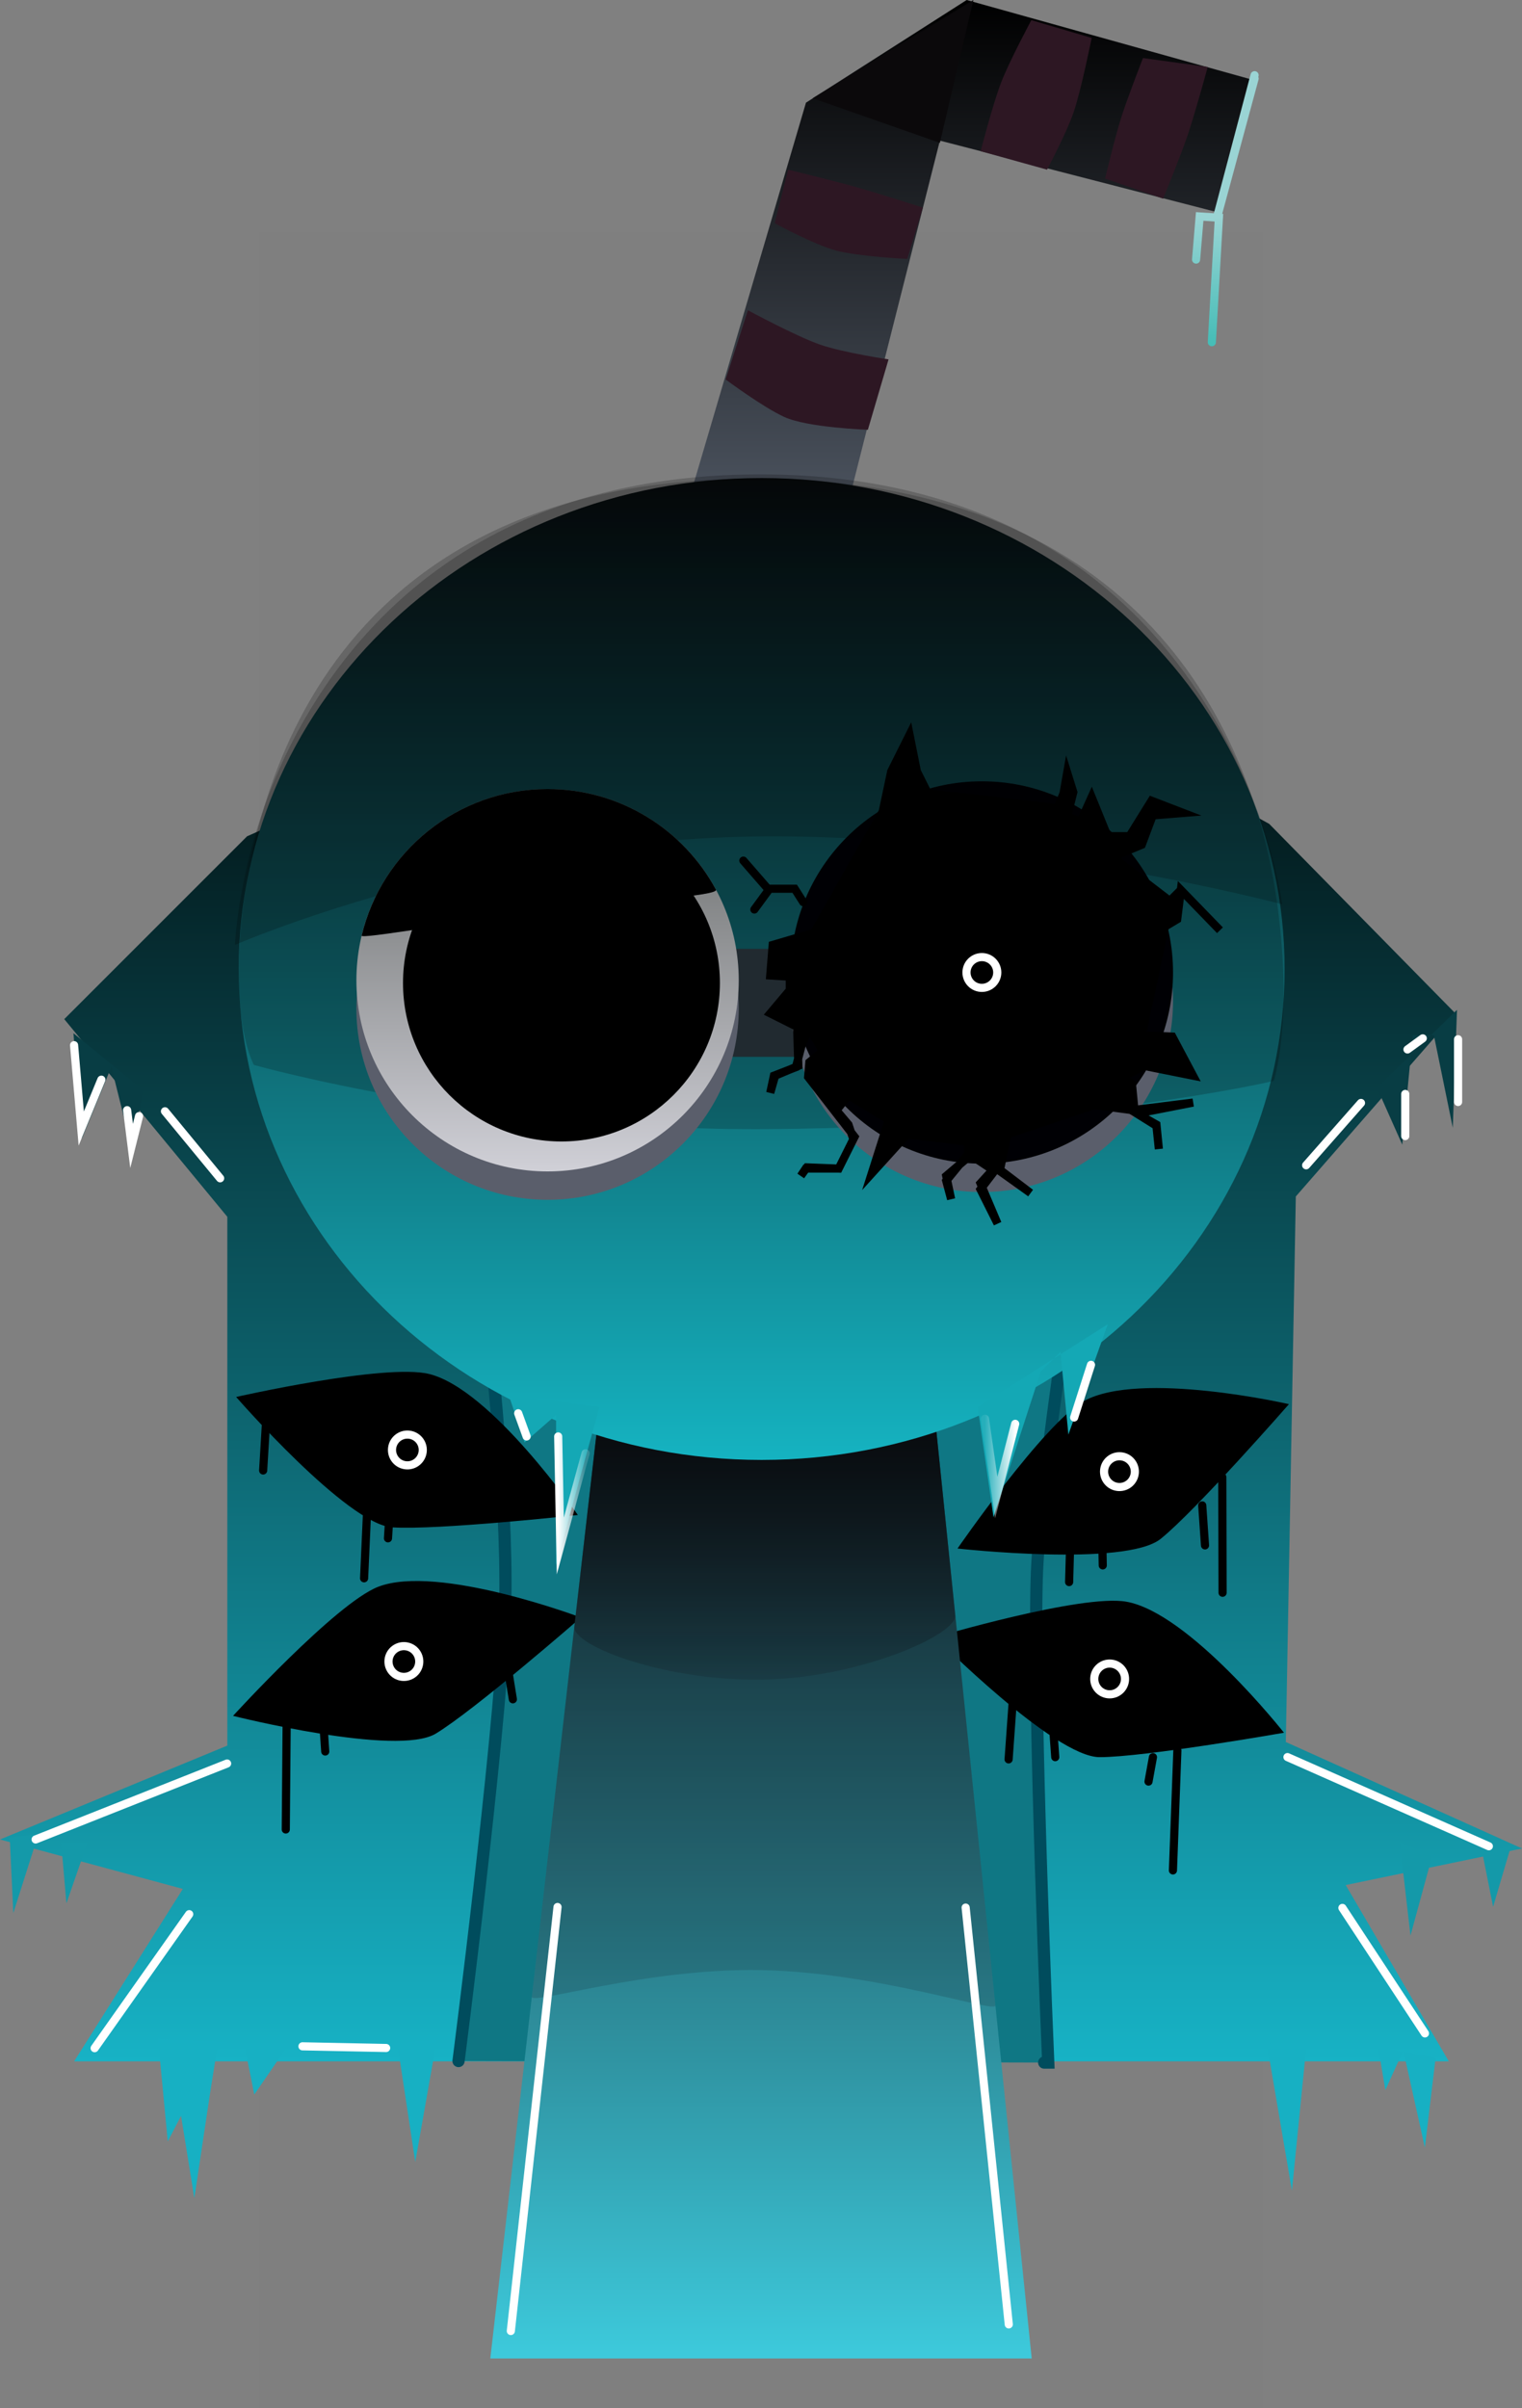 <svg version="1.1" xmlns="http://www.w3.org/2000/svg" xmlns:xlink="http://www.w3.org/1999/xlink" width="186.945" height="295.775" viewBox="0,0,186.945,295.775"><rect x="0" y="0" width="186.945" height="295.775" fill="#808080" stroke="none"/><defs><linearGradient x1="266.085" y1="17.837" x2="266.085" y2="82.812" gradientUnits="userSpaceOnUse" id="color-1"><stop offset="0" stop-color="#000000"/><stop offset="1" stop-color="#4f5763"/></linearGradient><linearGradient x1="294.842" y1="44.421" x2="294.842" y2="59.866" gradientUnits="userSpaceOnUse" id="color-2"><stop offset="0" stop-color="#9ad4d4"/><stop offset="1" stop-color="#46bdb7"/></linearGradient><linearGradient x1="240" y1="88.988" x2="240" y2="271.012" gradientUnits="userSpaceOnUse" id="color-3"><stop offset="0" stop-color="#000000"/><stop offset="1" stop-color="#17b2c5"/></linearGradient><linearGradient x1="240" y1="175.5" x2="240" y2="307.5" gradientUnits="userSpaceOnUse" id="color-4"><stop offset="0" stop-color="#0c070c"/><stop offset="1" stop-color="#3dcadc"/></linearGradient><linearGradient x1="240.469" y1="175.5" x2="240.469" y2="224.139" gradientUnits="userSpaceOnUse" id="color-5"><stop offset="0" stop-color="#000000"/><stop offset="1" stop-color="#0c070c" stop-opacity="0.14"/></linearGradient><linearGradient x1="240.077" y1="76.548" x2="240.077" y2="197.145" gradientUnits="userSpaceOnUse" id="color-6"><stop offset="0" stop-color="#070b0d"/><stop offset="1" stop-color="#15b3c1"/></linearGradient><linearGradient x1="213.785" y1="114.748" x2="213.785" y2="161.709" gradientUnits="userSpaceOnUse" id="color-7"><stop offset="0" stop-color="#666968"/><stop offset="1" stop-color="#d0d0d7"/></linearGradient><linearGradient x1="215.091" y1="200.986" x2="218.454" y2="200.986" gradientUnits="userSpaceOnUse" id="color-8"><stop offset="0" stop-color="#ffffff"/><stop offset="1" stop-color="#ffffff" stop-opacity="0.161"/></linearGradient><linearGradient x1="267.51" y1="196.926" x2="271.221" y2="196.926" gradientUnits="userSpaceOnUse" id="color-9"><stop offset="0" stop-color="#ffffff" stop-opacity="0.08"/><stop offset="1" stop-color="#ffffff"/></linearGradient></defs><g transform="translate(-146.527,-17.837)"><g data-paper-data="{&quot;isPaintingLayer&quot;:true}" fill-rule="nonzero" stroke-linejoin="miter" stroke-miterlimit="10" stroke-dasharray="" stroke-dashoffset="0" style="mix-blend-mode: normal"><path d="M178.409,313.613v-267.225c0,0 47.089,0 68.658,0c19.221,0 54.524,0 54.524,0v267.225z" fill-opacity="0.01" fill="#000000" stroke="none" stroke-width="0" stroke-linecap="butt"/><g stroke-linecap="round"><path d="M231.541,77.877l13.982,-47.429l19.739,-12.611l35.366,9.87l-4.661,16.175l-33.995,-8.773l-12.063,47.703z" fill="url(#color-1)" stroke="#000000" stroke-width="0"/><path d="M238.395,55.945c0,0 5.919,3.192 8.829,4.208c2.846,0.994 8.443,1.823 8.443,1.823l-2.54,8.643c0,0 -7.374,-0.242 -10.28,-1.577c-2.643,-1.213 -7.193,-4.599 -7.193,-4.599z" fill="#2d1723" stroke="#000000" stroke-width="0"/><path d="M243.33,38.673c0,0 5.7,1.394 8.334,2.136c2.864,0.806 8.217,2.525 8.217,2.525l-1.919,6.306c0,0 -6.048,-0.303 -8.735,-1.027c-2.738,-0.738 -7.541,-3.36 -7.541,-3.36z" fill="#2d1723" stroke="#000000" stroke-width="0"/><path d="M280.615,22.498c0,0 -1.261,6.309 -2.208,9.103c-0.875,2.581 -3.275,7.072 -3.275,7.072l-8.152,-2.266c0,0 1.471,-5.741 2.536,-8.493c1.008,-2.605 3.692,-7.604 3.692,-7.604z" fill="#2d1723" stroke="#000000" stroke-width="0"/><path d="M294.871,26.062c0,0 -1.553,5.688 -2.486,8.44c-0.893,2.635 -2.997,7.735 -2.997,7.735l-7.128,-2.467c0,0 1.202,-5.009 1.983,-7.491c0.772,-2.452 2.677,-7.313 2.677,-7.313z" fill="#2d1723" stroke="#000000" stroke-width="0"/><path d="M266.085,17.837l-4.112,17.546l-15.631,-5.482z" fill="#0b090b" stroke="#000000" stroke-width="0"/><path d="M231.541,77.877l13.982,-47.429l19.739,-12.611l35.366,9.87l-4.661,16.175l-33.995,-8.773l-12.063,47.703z" fill="none" stroke="#000000" stroke-width="0"/><path d="M300.626,27.487l-4.727,17.468l4.727,-17.879" fill="none" stroke="#9ad4d4" stroke-width="1"/><path d="M293.441,49.716l0.441,-5.296l2.359,0.153l-0.866,15.293" fill="none" stroke="url(#color-2)" stroke-width="1"/></g><g stroke-linecap="round"><path d="M302.421,119.025l22.88,23.288l-19.611,22.471l-1.226,67.005l29.008,13.074l-21.654,4.494l12.666,21.654c0,0 -85.42,0 -116.59,0c-20.869,0 -52.262,0 -52.262,0l13.353,-21.181l-22.457,-6.07l27.92,-11.532v-64.944l-20.03,-24.278l22.457,-22.457l71.014,-31.562z" fill="url(#color-3)" stroke="#000000" stroke-width="0"/><path d="M202.848,270.969c0,0 4.954,-38.489 5.68,-54.395c0.553,-12.116 -1.697,-32.805 -1.697,-32.805l70.855,-5.038c0,0 -3.549,23.031 -3.823,33.09c-0.443,16.302 1.418,59.337 1.418,59.337l-0.495,0.001" fill="#0f7784" stroke="#004c5d" stroke-width="1.5"/><path d="M164.084,151.721l-1.293,7.501l-2.587,-10.347l-3.621,8.795l-1.035,-12.933" fill="#083d44" stroke="#004c5d" stroke-width="0"/><path d="M325.488,141.866l-0.517,14.485l-2.328,-11.381h-2.587l-1.293,13.451l-3.104,-6.984" fill="#083d44" stroke="#004c5d" stroke-width="0"/><path d="M151.252,243.087l-3.089,9.709l-0.441,-9.267" fill="#1499a9" stroke="#004c5d" stroke-width="0"/><path d="M157.294,244.093l-2.609,7.502l-0.652,-7.502" fill="#1499a9" stroke="#004c5d" stroke-width="0"/><path d="M181.886,269.085l-4.126,6.002l-1.125,-5.626l-3.376,-0.375l-0.906,5.68l-1.957,13.046l-1.631,-10.111l-1.631,3.146l-1.2,-12.605" fill="#17b0c3" stroke="#004c5d" stroke-width="0"/><path d="M200.181,268.36l-2.648,15.004l-2.207,-14.563" fill="#17b0c3" stroke="#004c5d" stroke-width="0"/><path d="M322.423,245.853l-2.648,9.709l-1.324,-11.474" fill="#1499a9" stroke="#004c5d" stroke-width="0"/><path d="M332.132,244.529l-2.207,7.502l-1.324,-6.62" fill="#1499a9" stroke="#004c5d" stroke-width="0"/><path d="M322.864,270.566l-1.324,11.033l-2.648,-11.915l-2.207,4.854l-0.883,-5.296" fill="#17b0c3" stroke="#004c5d" stroke-width="0"/><path d="M306.977,269.243l-1.765,17.652l-3.089,-18.094" fill="#17b0c3" stroke="#004c5d" stroke-width="0"/><path d="M329.4,244.59l-24.736,-10.949" fill="none" stroke="#ffffff" stroke-width="1"/><path d="M311.412,252.165l10.138,15.41" fill="none" stroke="#ffffff" stroke-width="1"/><path d="M150.902,243.757l23.52,-9.327" fill="none" stroke="#ffffff" stroke-width="1"/><path d="M158.151,269.392l11.617,-16.457" fill="none" stroke="#ffffff" stroke-width="1"/><path d="M193.954,269.369l-10.275,-0.206" fill="none" stroke="#ffffff" stroke-width="1"/><path d="M173.566,162.552l-6.776,-8.228" fill="none" stroke="#ffffff" stroke-width="1"/><path d="M158.978,150.441l-2.471,6.001l-0.882,-10.236" fill="none" stroke="#ffffff" stroke-width="1"/><path d="M163.606,154.919l-0.915,3.659l-0.549,-4.391" fill="none" stroke="#ffffff" stroke-width="1"/><path d="M306.959,160.955l6.736,-7.655" fill="none" stroke="#ffffff" stroke-width="1"/><path d="M319.132,152.195v5.173" fill="none" stroke="#ffffff" stroke-width="1"/><path d="M325.62,153.181v-7.705" fill="none" stroke="#ffffff" stroke-width="1"/><path d="M319.406,146.731l1.875,-1.364" fill="none" stroke="#ffffff" stroke-width="1"/></g><g><path d="M261.41,218.918c0,0 17.969,-5.33 23.459,-4.364c7.756,1.364 19.367,16.094 19.367,16.094c0,0 -17.066,3.001 -22.64,3.001c-5.574,0 -20.185,-14.73 -20.185,-14.73z" fill="#000000" stroke="none" stroke-width="0" stroke-linecap="butt"/><path d="M270.412,233.921l0.546,-7.638" fill="none" stroke="#000000" stroke-width="1" stroke-linecap="round"/><path d="M275.868,229.829l0.273,3.819" fill="none" stroke="#000000" stroke-width="1" stroke-linecap="round"/><path d="M287.597,236.649l0.546,-3.001" fill="none" stroke="#000000" stroke-width="1" stroke-linecap="round"/><path d="M291.143,232.83l-0.546,14.73" fill="none" stroke="#000000" stroke-width="1" stroke-linecap="round"/><path d="M280.933,224.043c0,-1.044 0.846,-1.89 1.89,-1.89c1.044,0 1.89,0.846 1.89,1.89c0,1.044 -0.846,1.89 -1.89,1.89c-1.044,0 -1.89,-0.846 -1.89,-1.89z" fill="none" stroke="#ffffff" stroke-width="1" stroke-linecap="butt"/></g><g><path d="M264.138,208.024c0,0 10.65,-15.423 15.531,-18.115c6.896,-3.803 25.178,0.384 25.178,0.384c0,0 -11.409,13.043 -15.75,16.539c-4.341,3.497 -24.96,1.191 -24.96,1.191z" fill="#000000" stroke="none" stroke-width="0" stroke-linecap="butt"/><path d="M277.948,208.409l-0.102,3.737" fill="none" stroke="#000000" stroke-width="1" stroke-linecap="round"/><path d="M281.922,207.292l0.055,2.803" fill="none" stroke="#000000" stroke-width="1" stroke-linecap="round"/><path d="M294.196,202.726l0.34,4.913" fill="none" stroke="#000000" stroke-width="1" stroke-linecap="round"/><path d="M296.658,199.249l0.038,14.207" fill="none" stroke="#000000" stroke-width="1" stroke-linecap="round"/><path d="M282.556,199.768c-0.655,-0.813 -0.527,-2.003 0.286,-2.658c0.813,-0.655 2.003,-0.527 2.658,0.286c0.655,0.813 0.527,2.003 -0.286,2.658c-0.813,0.655 -2.003,0.527 -2.658,-0.286z" fill="none" stroke="#ffffff" stroke-width="1" stroke-linecap="butt"/></g><g><path d="M175.532,189.41c0,0 18.278,-4.146 23.694,-2.825c7.651,1.867 18.276,17.323 18.276,17.323c0,0 -17.226,1.881 -22.788,1.517c-5.562,-0.364 -19.182,-16.015 -19.182,-16.015z" fill="#000000" stroke="none" stroke-width="0" stroke-linecap="butt"/><path d="M179.344,190.132l-0.495,8.308" fill="none" stroke="#000000" stroke-width="1" stroke-linecap="round"/><path d="M191.698,201.611l-0.45,10.07" fill="none" stroke="#000000" stroke-width="1" stroke-linecap="round"/><path d="" fill="none" stroke="#000000" stroke-width="1" stroke-linecap="round"/><path d="M194.394,203.318l-0.211,3.453" fill="none" stroke="#000000" stroke-width="1" stroke-linecap="round"/><path d="M194.679,195.797c0.068,-1.042 0.968,-1.831 2.01,-1.763c1.042,0.068 1.831,0.968 1.763,2.01c-0.068,1.042 -0.968,1.831 -2.01,1.763c-1.042,-0.068 -1.831,-0.968 -1.763,-2.01z" fill="none" stroke="#ffffff" stroke-width="1" stroke-linecap="butt"/></g><g><path d="M175.153,228.577c0,0 12.632,-13.846 17.831,-15.856c7.346,-2.839 24.897,3.775 24.897,3.775c0,0 -13.063,11.386 -17.835,14.265c-4.773,2.88 -24.893,-2.184 -24.893,-2.184z" fill="#000000" stroke="none" stroke-width="0" stroke-linecap="butt"/><path d="M181.741,228.867l-0.113,13.664" fill="none" stroke="#000000" stroke-width="1" stroke-linecap="round"/><path d="M186.249,229.588l0.227,3.365" fill="none" stroke="#000000" stroke-width="1" stroke-linecap="round"/><path d="" fill="none" stroke="#000000" stroke-width="1" stroke-linecap="round"/><path d="M208.894,222.65l0.627,3.892" fill="none" stroke="#000000" stroke-width="1" stroke-linecap="round"/><path d="M194.516,222.879c-0.539,-0.894 -0.252,-2.056 0.642,-2.595c0.894,-0.539 2.056,-0.252 2.595,0.642c0.539,0.894 0.252,2.056 -0.642,2.595c-0.894,0.539 -2.056,0.252 -2.595,-0.642z" fill="none" stroke="#ffffff" stroke-width="1" stroke-linecap="butt"/></g><g><path d="M206.75,307.5l15.143,-131.842l37.783,-0.158l13.574,132z" fill="url(#color-4)" stroke="#000000" stroke-width="0" stroke-linecap="butt"/><path d="M211.853,263.072c2.786,-24.254 10.04,-87.414 10.04,-87.414l37.783,-0.158c0,0 6.614,64.316 9.115,88.636c0.109,1.062 -14.404,-4.065 -28.803,-4.332c-14.185,-0.263 -28.259,4.35 -28.135,3.269z" fill-opacity="0.14" fill="#0c070c" stroke="#000000" stroke-width="0" stroke-linecap="butt"/><path d="M217.077,217.59c2.511,-21.859 4.816,-41.932 4.816,-41.932l37.783,-0.158c0,0 1.982,19.276 4.187,40.714c0.241,2.347 -11.326,7.513 -23.018,7.901c-11.961,0.397 -24.054,-4.039 -23.768,-6.525z" fill="url(#color-5)" stroke="#000000" stroke-width="0" stroke-linecap="butt"/><path d="M215.008,252.053l-5.737,52.074" fill="none" stroke="#ffffff" stroke-width="1" stroke-linecap="round"/><path d="M270.433,303.316l-5.296,-51.192" fill="none" stroke="#ffffff" stroke-width="1" stroke-linecap="round"/></g><g><path d="M175.84,136.846c0,-33.302 28.76,-60.298 64.237,-60.298c35.477,0 64.237,26.996 64.237,60.298c0,33.302 -28.76,60.298 -64.237,60.298c-35.477,0 -64.237,-26.996 -64.237,-60.298z" fill="url(#color-6)" stroke="#000000" stroke-width="0" stroke-linecap="butt"/><path d="M230.483,147.635v-13.259h17.795v13.259z" fill="#29353c" stroke="none" stroke-width="0" stroke-linecap="butt"/><path d="M177.712,148.632c0,0 -2.349,-4.15 -1.788,-14.211c1.256,-22.513 13.282,-58.799 65.456,-57.773c44.83,0.934 59.198,30.444 62.103,52.791c1.837,14.129 -0.491,21.153 -0.491,21.153c0,0 -23.488,5.582 -61.883,5.92c-34.395,0.303 -63.397,-7.88 -63.397,-7.88z" fill-opacity="0.201" fill="#000000" stroke="none" stroke-width="0" stroke-linecap="butt"/><path d="M190.304,141.718c0,-12.968 10.513,-23.481 23.481,-23.481c12.968,0 23.481,10.513 23.481,23.481c0,12.968 -10.513,23.481 -23.481,23.481c-12.968,0 -23.481,-10.513 -23.481,-23.481z" fill="#5a5e6b" stroke="#000000" stroke-width="0" stroke-linecap="butt"/><path d="M267.129,164.245c-12.968,0 -23.481,-10.513 -23.481,-23.481c0,-12.968 10.513,-23.481 23.481,-23.481c12.968,0 23.481,10.513 23.481,23.481c0,12.968 -10.513,23.481 -23.481,23.481z" data-paper-data="{&quot;index&quot;:null}" fill="#5a5e6b" stroke="#000000" stroke-width="0" stroke-linecap="butt"/><path d="M190.304,138.229c0,-12.968 10.513,-23.481 23.481,-23.481c12.968,0 23.481,10.513 23.481,23.481c0,12.968 -10.513,23.481 -23.481,23.481c-12.968,0 -23.481,-10.513 -23.481,-23.481z" fill="url(#color-7)" stroke="#000000" stroke-width="0" stroke-linecap="butt"/><path d="M267.129,160.756c-12.968,0 -23.481,-10.513 -23.481,-23.481c0,-12.968 10.513,-23.481 23.481,-23.481c12.968,0 23.481,10.513 23.481,23.481c0,12.968 -10.513,23.481 -23.481,23.481z" data-paper-data="{&quot;index&quot;:null}" fill="#000004" stroke="#000000" stroke-width="0" stroke-linecap="butt"/><path d="M190.947,132.75c2.468,-10.325 11.757,-18.002 22.838,-18.002c8.94,0 16.713,4.996 20.68,12.349c0.419,0.777 -10.358,1.378 -21.037,2.682c-11.321,1.383 -22.592,3.438 -22.481,2.97z" fill="#000000" stroke="#000000" stroke-width="0" stroke-linecap="butt"/><path d="M175.388,133.885c0,0 0.392,-10.598 5.774,-22.324c7.622,-16.604 24.713,-36.01 60.217,-35.449c55.927,0.884 62.639,52.791 62.639,52.791c0,0 -32.098,-8.519 -63.51,-8.341c-35.013,0.198 -65.12,13.323 -65.12,13.323z" fill-opacity="0.201" fill="#000000" stroke="none" stroke-width="0" stroke-linecap="butt"/><path d="M245.187,128.64l-1.051,-1.651h-3.302l-3.002,-3.452" fill="none" stroke="#000000" stroke-width="1" stroke-linecap="round"/><path d="M240.834,127.289l-1.651,2.252" fill="none" stroke="#000000" stroke-width="1" stroke-linecap="round"/><path d="M254.943,117.532l1.051,-4.953l2.252,-4.503l0.901,4.503l1.351,2.702l15.911,1.801l0.75,-1.801l0.45,-2.552l0.75,2.402l-0.75,3.002l1.651,0.6l1.351,-3.002l1.951,4.803h2.702l2.702,-4.353l3.903,1.501l-3.753,0.3l-1.351,3.602l-3.602,1.501l7.055,5.404l1.351,-1.351l4.803,4.953l-4.803,-4.953l-0.45,3.602l-1.501,0.901l-2.852,13.359l3.753,0.15l2.552,4.803l-6.004,-1.201l-2.702,1.351l1.201,0.901l0.3,3.152l7.205,-0.901l-6.905,1.351l2.402,1.501l0.3,2.852l-0.3,-3.002l-3.152,-1.801l-4.503,-0.6l-10.657,3.602l-0.901,4.353l3.753,2.852l-4.203,-3.002l-1.951,2.552l2.101,4.203l-2.101,-4.953l1.501,-1.651l-2.702,-1.801l-3.002,2.552l0.6,2.852l-0.6,-2.252l2.702,-3.302v-1.501l-7.505,-0.901l-4.353,4.803l2.101,-6.604l-4.953,-3.002l-1.201,1.501l-3.753,-3.753l4.953,5.854l0.6,1.801l-1.801,3.602h-4.053l-0.6,0.901l0.75,-1.051l3.903,0.15l1.951,-3.903l-5.704,-7.355l0.15,-1.801l1.651,-1.351l-1.651,-2.852l-0.901,1.951l-0.751,2.852l-2.702,1.051l-0.45,2.101l0.6,-2.101l2.852,-1.201l-0.15,-4.803l-3.302,-1.651l2.402,-2.852v-1.651l-2.402,-0.15l0.3,-3.753l5.103,-1.501z" fill="#000000" stroke="#000000" stroke-width="1" stroke-linecap="round"/><path d="M220.154,190.643l-5.324,19.361v-18.393l-3.872,3.388l-1.936,-5.808" fill="#14a8b5" stroke="#004c5d" stroke-width="0" stroke-linecap="round"/><path d="M282.594,180.479l-4.84,13.553l-0.968,-10.165l-2.42,2.42l-5.808,17.909l-1.936,-13.553" fill="#14a8b5" stroke="#004c5d" stroke-width="0" stroke-linecap="round"/><path d="M210.176,191.416l1.035,2.845" fill="none" stroke="#ffffff" stroke-width="1" stroke-linecap="round"/><path d="M218.454,196.33l-3.104,11.381l-0.259,-13.451" fill="none" stroke="url(#color-8)" stroke-width="1" stroke-linecap="round"/><path d="M271.221,192.709l-2.328,9.053l-1.384,-9.673" fill="none" stroke="url(#color-9)" stroke-width="1" stroke-linecap="round"/><path d="M280.533,185.466l-2.069,6.467" fill="none" stroke="#ffffff" stroke-width="1" stroke-linecap="round"/></g><path d="M196.028,138.57c0,-10.748 8.713,-19.462 19.462,-19.462c10.748,0 19.462,8.713 19.462,19.462c0,10.748 -8.713,19.462 -19.462,19.462c-10.748,0 -19.462,-8.713 -19.462,-19.462z" fill="#000000" stroke="none" stroke-width="0" stroke-linecap="butt"/><path d="M265.239,137.276c0,-1.044 0.846,-1.89 1.89,-1.89c1.044,0 1.89,0.846 1.89,1.89c0,1.044 -0.846,1.89 -1.89,1.89c-1.044,0 -1.89,-0.846 -1.89,-1.89z" fill="none" stroke="#ffffff" stroke-width="1" stroke-linecap="butt"/></g></g></svg>